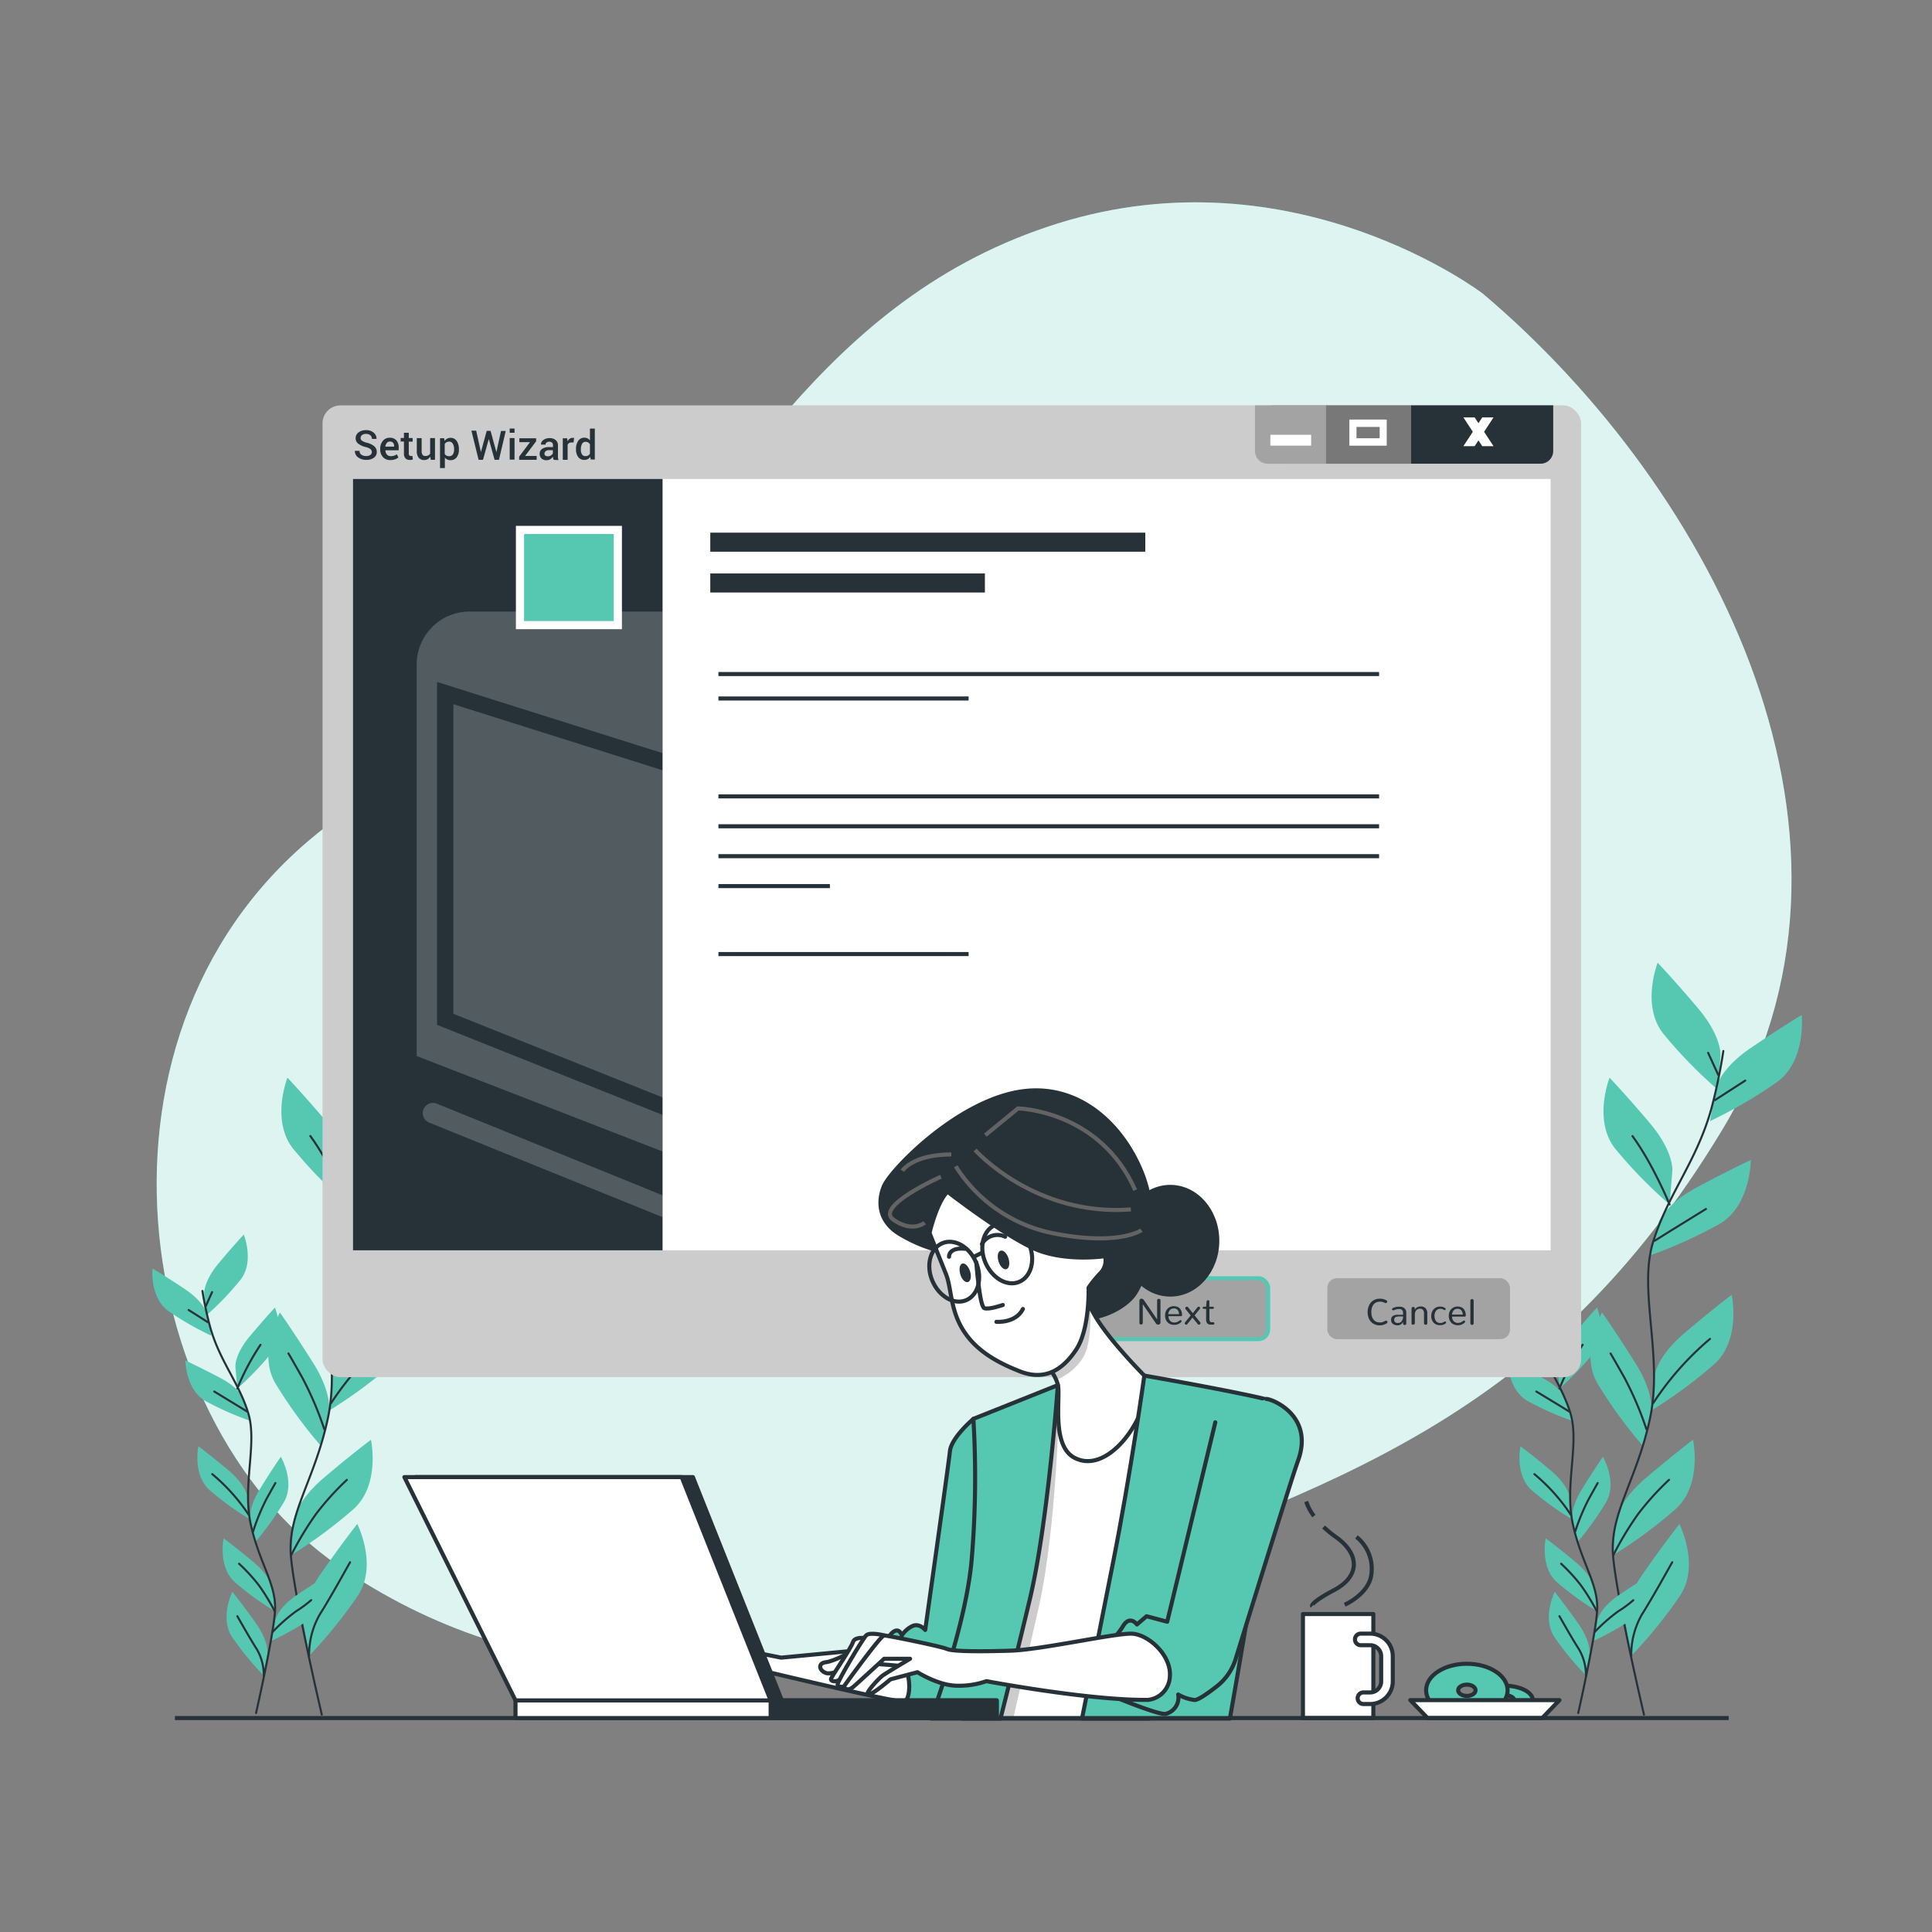 <svg xmlns="http://www.w3.org/2000/svg" xmlns:xlink="http://www.w3.org/1999/xlink" viewBox="0 0 500 500"><rect x="0" y="0" width="500" height="500" fill="#808080" stroke="none"/><defs><clipPath id="freepik--clip-path--inject-6"><path d="M263.36,388.4c-.16,11.08-9.84,42.16-14.45,56.36h48.6l12.41-81.51-11.64-5.61s-8.94-4.16-15-2.71-13.72,6-13.72,6l-6.44,2.29S263.56,373.85,263.36,388.4Z" style="fill:#fff;stroke:#263238;stroke-linejoin:round;stroke-width:1.055px"></path></clipPath><clipPath id="freepik--clip-path-2--inject-6"><path d="M269.18,351s3.9,4.26,4.61,7.45-1.77,15.62,4.26,18.81,12.77-2.84,16.32-9.94S296.15,356,296.15,356s-8.52-8.52-12.42-14.9A55.33,55.33,0,0,1,278.05,328s-2.13,11.71-5,16A38.68,38.68,0,0,0,269.18,351Z" style="fill:#fff;stroke:#263238;stroke-linecap:round;stroke-linejoin:round;stroke-width:1.055px"></path></clipPath></defs><g id="freepik--background-simple--inject-6"><path d="M383.76,76S335,38.69,273.78,57.82,188.31,131,154,168.7c-18,19.75-45.15,27.67-66.74,43.11-69,49.37-55.28,155.09.34,193.41,48.15,33.16,107.07,34.95,182.8,7s130-45,175.2-119.64S443.94,126.84,383.76,76Z" style="fill:#56C8B2"></path><path d="M383.76,76S335,38.69,273.78,57.82,188.31,131,154,168.7c-18,19.75-45.15,27.67-66.74,43.11-69,49.37-55.28,155.09.34,193.41,48.15,33.16,107.07,34.95,182.8,7s130-45,175.2-119.64S443.94,126.84,383.76,76Z" style="fill:#fff;opacity:0.8"></path></g><g id="freepik--Mug--inject-6"><rect x="337.2" y="417.71" width="18.22" height="26.92" style="fill:#fff;stroke:#263238;stroke-linecap:round;stroke-linejoin:round;stroke-width:1.055px"></rect><path d="M354.6,441h-1.9a1.51,1.51,0,0,1,0-3h1.9a2.86,2.86,0,0,0,2.85-2.85v-6.52a2.86,2.86,0,0,0-2.85-2.85h-2.44a1.5,1.5,0,1,1,0-3h2.44a5.85,5.85,0,0,1,5.85,5.85v6.52A5.86,5.86,0,0,1,354.6,441Z" style="fill:#fff;stroke:#263238;stroke-linecap:round;stroke-linejoin:round;stroke-width:1.055px"></path><path d="M340.05,392.35a12.09,12.09,0,0,1-2-3.76" style="fill:none;stroke:#263238;stroke-linejoin:round;stroke-width:1.055px"></path><path d="M339.58,415.69s-.76-.76,5.73-4.2,6.87-9.16.38-13.74a27.8,27.8,0,0,1-3.14-2.57" style="fill:none;stroke:#263238;stroke-linejoin:round;stroke-width:1.055px"></path><path d="M348,415.31s6.11-2.67,6.87-7.63a10.58,10.58,0,0,0-3.82-9.93" style="fill:none;stroke:#263238;stroke-linejoin:round;stroke-width:1.055px"></path><path d="M389.25,436.25c-4.12,0-7.45,1.68-7.45,3.75s3.33,3.75,7.45,3.75,7.44-1.68,7.44-3.75S393.36,436.25,389.25,436.25Zm0,5.08c-1.46,0-2.63-.6-2.63-1.33s1.17-1.32,2.63-1.32,2.62.59,2.62,1.32S390.7,441.33,389.25,441.33Z" style="fill:#56C8B2;stroke:#263238;stroke-linejoin:round;stroke-width:1.055px"></path><path d="M379.62,430.58c-5.83,0-10.55,3.07-10.55,6.86s4.72,6.86,10.55,6.86,10.55-3.07,10.55-6.86S385.45,430.58,379.62,430.58Zm0,8.32c-1.24,0-2.25-.66-2.25-1.46s1-1.46,2.25-1.46,2.25.65,2.25,1.46S380.86,438.9,379.62,438.9Z" style="fill:#56C8B2;stroke:#263238;stroke-linejoin:round;stroke-width:1.055px"></path><polygon points="403.59 439.99 364.99 439.99 369.45 444.63 399.13 444.63 403.59 439.99" style="fill:#fff;stroke:#263238;stroke-linejoin:round;stroke-width:1.055px"></polygon></g><g id="freepik--Plants--inject-6"><path d="M445.27,273.16s.4-4.89-5.89-12.31S429,249.16,429,249.16s-4.35,11,1.45,18.35A120.21,120.21,0,0,0,444.55,282Z" style="fill:#56C8B2"></path><path d="M432.81,302.91s.4-4.89-5.88-12.31-10.38-11.69-10.38-11.69-4.35,11,1.45,18.35a120.21,120.21,0,0,0,14.09,14.46Z" style="fill:#56C8B2"></path><path d="M444.15,281.47s.92-4.83,9-10.3,13.12-8.5,13.12-8.5,1.26,11.74-6.29,17.3a121,121,0,0,1-17.44,10.18Z" style="fill:#56C8B2"></path><path d="M429.17,316.58s1.42-4.7,10-9.3,13.94-7.08,13.94-7.08,0,11.81-8.08,16.55a121.47,121.47,0,0,1-18.4,8.29Z" style="fill:#56C8B2"></path><path d="M428.19,356.12s.4-4.89,7.82-11.18,12.14-9.84,12.14-9.84,2.5,11.54-4.42,17.87a120.56,120.56,0,0,1-16.26,12Z" style="fill:#56C8B2"></path><path d="M427.29,365.72s1.09-4.79-4.08-13-8.6-13.05-8.6-13.05-5.87,10.25-1.18,18.37a120.21,120.21,0,0,0,11.89,16.32Z" style="fill:#56C8B2"></path><path d="M418.19,393.64s.4-4.9,7.82-11.19,12.14-9.84,12.14-9.84,2.5,11.54-4.43,17.87a120.4,120.4,0,0,1-16.26,12Z" style="fill:#56C8B2"></path><path d="M420.64,419.83s-.85-4.84,4.73-12.8,9.26-12.6,9.26-12.6,5.34,10.53.24,18.41a120.49,120.49,0,0,1-12.7,15.69Z" style="fill:#56C8B2"></path><path d="M446,272a141,141,0,0,1-3.12,15c-3.86,13.78-11.38,22.25-15.13,34.67s2.69,29.34-.73,45.4-10.48,24.58-9.56,35.56,8,41.11,8,41.11" style="fill:none;stroke:#263238;stroke-linecap:round;stroke-linejoin:round;stroke-width:0.528px"></path><line x1="443.82" y1="284.71" x2="451.67" y2="279.65" style="fill:none;stroke:#263238;stroke-linecap:round;stroke-linejoin:round;stroke-width:0.528px"></line><line x1="444.7" y1="278.22" x2="442.06" y2="272.47" style="fill:none;stroke:#263238;stroke-linecap:round;stroke-linejoin:round;stroke-width:0.528px"></line><path d="M428.2,321.12s6.57-4.13,13.3-8.24" style="fill:none;stroke:#263238;stroke-linecap:round;stroke-linejoin:round;stroke-width:0.528px"></path><path d="M432.09,311.72s-4.32-10.52-9.61-17.7" style="fill:none;stroke:#263238;stroke-linecap:round;stroke-linejoin:round;stroke-width:0.528px"></path><path d="M427.86,363.11a76.87,76.87,0,0,1,14.68-16.6" style="fill:none;stroke:#263238;stroke-linecap:round;stroke-linejoin:round;stroke-width:0.528px"></path><path d="M426.09,369.88a86.44,86.44,0,0,0-5.65-13.26c-3.17-5.62-3.63-6.35-3.63-6.35" style="fill:none;stroke:#263238;stroke-linecap:round;stroke-linejoin:round;stroke-width:0.528px"></path><path d="M417.45,402.63a82.61,82.61,0,0,1,6.49-10.8,71.77,71.77,0,0,1,8-8.85" style="fill:none;stroke:#263238;stroke-linecap:round;stroke-linejoin:round;stroke-width:0.528px"></path><path d="M422.17,428.53a21.05,21.05,0,0,1,2.74-10.68c3-4.77,6.45-11.06,7.86-13.54" style="fill:none;stroke:#263238;stroke-linecap:round;stroke-linejoin:round;stroke-width:0.528px"></path><path d="M395,334.86s-.28-3.11,3.69-7.86,6.54-7.49,6.54-7.49,2.83,7-.83,11.69a77.18,77.18,0,0,1-8.9,9.27Z" style="fill:#56C8B2"></path><path d="M403.09,353.74s-.28-3.12,3.69-7.86,6.54-7.49,6.54-7.49,2.82,7-.83,11.68a77.18,77.18,0,0,1-8.9,9.27Z" style="fill:#56C8B2"></path><path d="M395.77,340.14s-.61-3.07-5.75-6.51-8.38-5.35-8.38-5.35-.76,7.48,4.08,11a77.16,77.16,0,0,0,11.14,6.4Z" style="fill:#56C8B2"></path><path d="M405.47,362.42s-.93-3-6.4-5.87-8.9-4.45-8.9-4.45,0,7.52,5.21,10.5a77.71,77.71,0,0,0,11.75,5.19Z" style="fill:#56C8B2"></path><path d="M406.27,387.58s-.28-3.12-5-7.08-7.78-6.21-7.78-6.21-1.54,7.35,2.9,11.35a76.45,76.45,0,0,0,10.41,7.54Z" style="fill:#56C8B2"></path><path d="M406.89,393.68s-.72-3,2.54-8.3,5.41-8.35,5.41-8.35,3.78,6.49.84,11.69a77.2,77.2,0,0,1-7.49,10.44Z" style="fill:#56C8B2"></path><path d="M413.46,419.15s.61-3.07,5.75-6.51,8.39-5.34,8.39-5.34.75,7.48-4.09,11a76.47,76.47,0,0,1-11.15,6.38Z" style="fill:#56C8B2"></path><path d="M412.81,411.41s-.28-3.12-5-7.09-7.78-6.2-7.78-6.2-1.54,7.35,2.9,11.35a77.68,77.68,0,0,0,10.4,7.54Z" style="fill:#56C8B2"></path><path d="M411.37,428.08s.52-3.08-3.07-8.12-5.94-8-5.94-8-3.36,6.72-.07,11.71a76.93,76.93,0,0,0,8.15,9.93Z" style="fill:#56C8B2"></path><path d="M394.55,334.1a91.34,91.34,0,0,0,2.06,9.56c2.52,8.75,7.34,14.1,9.79,22s-1.58,18.68.67,28.89,6.79,15.59,6.25,22.59-4.88,26.19-4.88,26.19" style="fill:none;stroke:#263238;stroke-linecap:round;stroke-linejoin:round;stroke-width:0.528px"></path><line x1="396" y1="342.21" x2="390.98" y2="339.02" style="fill:none;stroke:#263238;stroke-linecap:round;stroke-linejoin:round;stroke-width:0.528px"></line><line x1="395.41" y1="338.07" x2="397.06" y2="334.4" style="fill:none;stroke:#263238;stroke-linecap:round;stroke-linejoin:round;stroke-width:0.528px"></line><path d="M406.1,365.3s-4.19-2.59-8.5-5.18" style="fill:none;stroke:#263238;stroke-linecap:round;stroke-linejoin:round;stroke-width:0.528px"></path><path d="M403.59,359.34a62.88,62.88,0,0,1,6-11.31" style="fill:none;stroke:#263238;stroke-linecap:round;stroke-linejoin:round;stroke-width:0.528px"></path><path d="M406.52,392a49.09,49.09,0,0,0-9.42-10.5" style="fill:none;stroke:#263238;stroke-linecap:round;stroke-linejoin:round;stroke-width:0.528px"></path><path d="M407.67,396.32a55.47,55.47,0,0,1,3.54-8.46c2-3.6,2.28-4.06,2.28-4.06" style="fill:none;stroke:#263238;stroke-linecap:round;stroke-linejoin:round;stroke-width:0.528px"></path><path d="M412.65,422.41a45.88,45.88,0,0,1,6.12-5.39,30.12,30.12,0,0,0,3.93-2.89" style="fill:none;stroke:#263238;stroke-linecap:round;stroke-linejoin:round;stroke-width:0.528px"></path><path d="M413.32,417.13a52,52,0,0,0-4.18-6.85,46,46,0,0,0-5.12-5.59" style="fill:none;stroke:#263238;stroke-linecap:round;stroke-linejoin:round;stroke-width:0.528px"></path><path d="M410.44,433.63a13.33,13.33,0,0,0-1.8-6.79c-1.92-3-4.15-7-5.06-8.57" style="fill:none;stroke:#263238;stroke-linecap:round;stroke-linejoin:round;stroke-width:0.528px"></path><path d="M103.11,273.16s.4-4.89-5.89-12.31-10.37-11.69-10.37-11.69-4.35,11,1.44,18.35A120.21,120.21,0,0,0,102.38,282Z" style="fill:#56C8B2"></path><path d="M90.65,302.91s.4-4.89-5.89-12.31-10.37-11.69-10.37-11.69-4.35,11,1.45,18.35a119.68,119.68,0,0,0,14.08,14.46Z" style="fill:#56C8B2"></path><path d="M102,281.47s.92-4.83,9-10.3,13.11-8.5,13.11-8.5,1.27,11.74-6.29,17.3a121.13,121.13,0,0,1-17.43,10.18Z" style="fill:#56C8B2"></path><path d="M87,316.58s1.41-4.7,10-9.3,13.94-7.08,13.94-7.08,0,11.81-8.07,16.55A121.37,121.37,0,0,1,84.45,325Z" style="fill:#56C8B2"></path><path d="M86,356.12s.4-4.89,7.81-11.18S106,335.1,106,335.1s2.5,11.54-4.43,17.87a119.88,119.88,0,0,1-16.26,12Z" style="fill:#56C8B2"></path><path d="M85.12,365.72s1.1-4.79-4.08-13-8.6-13.05-8.6-13.05S66.57,349.9,71.26,358a121.17,121.17,0,0,0,11.89,16.32Z" style="fill:#56C8B2"></path><path d="M76,393.64s.41-4.9,7.82-11.19S96,372.61,96,372.61s2.5,11.54-4.42,17.87a121.09,121.09,0,0,1-16.26,12Z" style="fill:#56C8B2"></path><path d="M78.48,419.83S77.62,415,83.21,407s9.25-12.6,9.25-12.6,5.34,10.53.24,18.41A119.93,119.93,0,0,1,80,428.53Z" style="fill:#56C8B2"></path><path d="M103.83,272a138.56,138.56,0,0,1-3.13,15c-3.86,13.78-11.37,22.25-15.12,34.67s2.69,29.34-.73,45.4-10.48,24.58-9.57,35.56,8,41.11,8,41.11" style="fill:none;stroke:#263238;stroke-linecap:round;stroke-linejoin:round;stroke-width:0.528px"></path><line x1="101.65" y1="284.71" x2="109.5" y2="279.65" style="fill:none;stroke:#263238;stroke-linecap:round;stroke-linejoin:round;stroke-width:0.528px"></line><line x1="102.53" y1="278.22" x2="99.89" y2="272.47" style="fill:none;stroke:#263238;stroke-linecap:round;stroke-linejoin:round;stroke-width:0.528px"></line><path d="M86,321.12s6.56-4.13,13.3-8.24" style="fill:none;stroke:#263238;stroke-linecap:round;stroke-linejoin:round;stroke-width:0.528px"></path><path d="M89.92,311.72S85.6,301.2,80.31,294" style="fill:none;stroke:#263238;stroke-linecap:round;stroke-linejoin:round;stroke-width:0.528px"></path><path d="M85.7,363.11a76.65,76.65,0,0,1,14.67-16.6" style="fill:none;stroke:#263238;stroke-linecap:round;stroke-linejoin:round;stroke-width:0.528px"></path><path d="M83.93,369.88a87.58,87.58,0,0,0-5.65-13.26c-3.17-5.62-3.63-6.35-3.63-6.35" style="fill:none;stroke:#263238;stroke-linecap:round;stroke-linejoin:round;stroke-width:0.528px"></path><path d="M75.28,402.63a83.27,83.27,0,0,1,6.5-10.8,71.77,71.77,0,0,1,8-8.85" style="fill:none;stroke:#263238;stroke-linecap:round;stroke-linejoin:round;stroke-width:0.528px"></path><path d="M80,428.53a20.93,20.93,0,0,1,2.74-10.68c3-4.77,6.44-11.06,7.86-13.54" style="fill:none;stroke:#263238;stroke-linecap:round;stroke-linejoin:round;stroke-width:0.528px"></path><path d="M52.85,334.86s-.27-3.11,3.69-7.86,6.55-7.49,6.55-7.49,2.82,7-.84,11.69a76.64,76.64,0,0,1-8.89,9.27Z" style="fill:#56C8B2"></path><path d="M60.92,353.74s-.28-3.12,3.69-7.86,6.55-7.49,6.55-7.49,2.82,7-.84,11.68a77.18,77.18,0,0,1-8.9,9.27Z" style="fill:#56C8B2"></path><path d="M53.6,340.14s-.6-3.07-5.74-6.51-8.39-5.35-8.39-5.35-.75,7.48,4.08,11a77.75,77.75,0,0,0,11.14,6.4Z" style="fill:#56C8B2"></path><path d="M63.3,362.42s-.92-3-6.4-5.87S48,352.1,48,352.1s0,7.52,5.21,10.5A77.61,77.61,0,0,0,65,367.79Z" style="fill:#56C8B2"></path><path d="M64.11,387.58s-.28-3.12-5-7.08-7.77-6.21-7.77-6.21-1.54,7.35,2.9,11.35a76,76,0,0,0,10.4,7.54Z" style="fill:#56C8B2"></path><path d="M64.73,393.68s-.72-3,2.53-8.3S72.68,377,72.68,377s3.78,6.49.83,11.69A77.2,77.2,0,0,1,66,399.16Z" style="fill:#56C8B2"></path><path d="M71.29,419.15s.61-3.07,5.76-6.51,8.39-5.34,8.39-5.34.74,7.48-4.1,11a76.47,76.47,0,0,1-11.15,6.38Z" style="fill:#56C8B2"></path><path d="M70.65,411.41s-.28-3.12-5-7.09-7.77-6.2-7.77-6.2-1.54,7.35,2.9,11.35A77,77,0,0,0,71.15,417Z" style="fill:#56C8B2"></path><path d="M69.21,428.08s.52-3.08-3.07-8.12-6-8-6-8-3.35,6.72-.07,11.71a76.93,76.93,0,0,0,8.15,9.93Z" style="fill:#56C8B2"></path><path d="M52.39,334.1a88.86,88.86,0,0,0,2.06,9.56c2.52,8.75,7.34,14.1,9.78,22s-1.57,18.68.68,28.89,6.78,15.59,6.25,22.59-4.89,26.19-4.89,26.19" style="fill:none;stroke:#263238;stroke-linecap:round;stroke-linejoin:round;stroke-width:0.528px"></path><line x1="53.83" y1="342.21" x2="48.81" y2="339.02" style="fill:none;stroke:#263238;stroke-linecap:round;stroke-linejoin:round;stroke-width:0.528px"></line><line x1="53.24" y1="338.07" x2="54.89" y2="334.4" style="fill:none;stroke:#263238;stroke-linecap:round;stroke-linejoin:round;stroke-width:0.528px"></line><path d="M63.94,365.3s-4.2-2.59-8.5-5.18" style="fill:none;stroke:#263238;stroke-linecap:round;stroke-linejoin:round;stroke-width:0.528px"></path><path d="M61.42,359.34a62.52,62.52,0,0,1,6-11.31" style="fill:none;stroke:#263238;stroke-linecap:round;stroke-linejoin:round;stroke-width:0.528px"></path><path d="M64.35,392a49.09,49.09,0,0,0-9.42-10.5" style="fill:none;stroke:#263238;stroke-linecap:round;stroke-linejoin:round;stroke-width:0.528px"></path><path d="M65.51,396.32A54.92,54.92,0,0,1,69,387.86c2-3.6,2.28-4.06,2.28-4.06" style="fill:none;stroke:#263238;stroke-linecap:round;stroke-linejoin:round;stroke-width:0.528px"></path><path d="M70.49,422.41A45.21,45.21,0,0,1,76.61,417a30.41,30.41,0,0,0,3.92-2.89" style="fill:none;stroke:#263238;stroke-linecap:round;stroke-linejoin:round;stroke-width:0.528px"></path><path d="M71.16,417.13A52,52,0,0,0,67,410.28a45.67,45.67,0,0,0-5.13-5.59" style="fill:none;stroke:#263238;stroke-linecap:round;stroke-linejoin:round;stroke-width:0.528px"></path><path d="M68.27,433.63a13.38,13.38,0,0,0-1.79-6.79c-1.92-3-4.15-7-5.06-8.57" style="fill:none;stroke:#263238;stroke-linecap:round;stroke-linejoin:round;stroke-width:0.528px"></path></g><g id="freepik--Page--inject-6"><rect x="83.47" y="104.91" width="325.72" height="251.51" rx="4.64" style="fill:#ccc"></rect><rect x="91.35" y="123.95" width="309.95" height="199.63" style="fill:#fff"></rect><rect x="91.35" y="123.95" width="80.12" height="199.63" style="fill:#263238"></rect><g style="opacity:0.2"><path d="M113.11,265.23V176.49l58.35,18.42V158.26H121.55A13.72,13.72,0,0,0,107.83,172V273.3L171.46,298v-9.47Z" style="fill:#fff"></path><polygon points="171.46 284.02 171.46 199.34 117.33 182.25 117.33 262.37 171.46 284.02" style="fill:#fff"></polygon><path d="M171.46,309.34l-58.41-23.71a2.64,2.64,0,0,0-2,4.89L171.46,315Z" style="fill:#fff"></path></g><rect x="280.91" y="330.81" width="47.28" height="15.76" rx="2.49" style="fill:#a3a3a3;stroke:#56C8B2;stroke-miterlimit:10;stroke-width:1.055px"></rect><path d="M295,342.67a.38.38,0,0,1-.12-.3V336.7a.62.62,0,0,1,.15-.44.49.49,0,0,1,.38-.16.75.75,0,0,1,.34.09.8.8,0,0,1,.3.28l3.41,5v-4.92a.38.38,0,0,1,.12-.3.49.49,0,0,1,.62,0,.38.38,0,0,1,.13.3v5.67a.59.59,0,0,1-.17.44.56.56,0,0,1-.41.16.77.77,0,0,1-.32-.07.82.82,0,0,1-.26-.23l-3.42-5v4.85a.35.35,0,0,1-.13.3.49.49,0,0,1-.62,0Z" style="fill:#263238"></path><path d="M302.65,342.58a2.1,2.1,0,0,1-.83-.84,2.68,2.68,0,0,1-.3-1.3,2.71,2.71,0,0,1,.25-1.18,2.28,2.28,0,0,1,.78-.88,2.22,2.22,0,0,1,1.21-.34,2.35,2.35,0,0,1,1,.19,1.61,1.61,0,0,1,.66.5,2.21,2.21,0,0,1,.36.72,3.29,3.29,0,0,1,.14.86.36.36,0,0,1-.08.23.27.27,0,0,1-.22.09h-3.21a1.7,1.7,0,0,0,.43,1.22,1.55,1.55,0,0,0,1.08.42,1.79,1.79,0,0,0,.75-.15,3.78,3.78,0,0,0,.67-.41.28.28,0,0,1,.18-.06.29.29,0,0,1,.19.08.31.31,0,0,1,.07.21.32.32,0,0,1-.13.26,2.55,2.55,0,0,1-1.79.67A2.42,2.42,0,0,1,302.65,342.58Zm2.49-2.47a1.85,1.85,0,0,0-.37-1.07,1.15,1.15,0,0,0-1-.42,1.25,1.25,0,0,0-.59.13,1.07,1.07,0,0,0-.44.34,1.56,1.56,0,0,0-.27.47,1.93,1.93,0,0,0-.13.55Z" style="fill:#263238"></path><path d="M309.94,342.61,308.61,341l-1.33,1.67a.35.35,0,0,1-.28.15.37.37,0,0,1-.28-.11.34.34,0,0,1-.12-.26.37.37,0,0,1,.07-.2l1.48-1.81-1.32-1.64a.31.31,0,0,1-.09-.22.39.39,0,0,1,.13-.29.4.4,0,0,1,.62.06l1.21,1.5,1.21-1.52a.38.38,0,0,1,.3-.16.36.36,0,0,1,.26.11.33.33,0,0,1,.12.25.37.37,0,0,1-.08.21l-1.35,1.68,1.44,1.78a.35.35,0,0,1,.09.23.37.37,0,0,1-.13.27.4.4,0,0,1-.29.12A.37.37,0,0,1,309.94,342.61Z" style="fill:#263238"></path><path d="M312.45,342.5a1.55,1.55,0,0,1-.31-1.07v-2.7h-.58a.32.32,0,0,1-.23-.07.29.29,0,0,1,0-.4.32.32,0,0,1,.23-.08h.58l.11-1.33a.36.36,0,0,1,.13-.26.39.39,0,0,1,.27-.1.32.32,0,0,1,.24.08.33.33,0,0,1,.09.25v1.36h.86a.3.3,0,0,1,.23.08.25.25,0,0,1,.08.21c0,.17-.1.26-.31.26H313v2.55a1.36,1.36,0,0,0,.14.7.47.47,0,0,0,.43.21h.4a.32.32,0,0,1,.24.09.36.36,0,0,1,0,.42.31.31,0,0,1-.16.11l-.21,0h-.55A1.13,1.13,0,0,1,312.45,342.5Z" style="fill:#263238"></path><rect x="343.51" y="330.81" width="47.28" height="15.76" rx="2.49" style="fill:#a3a3a3"></rect><path d="M355.36,342.53a3,3,0,0,1-1.07-1.23,4.19,4.19,0,0,1-.35-1.74,4,4,0,0,1,.22-1.35,3.36,3.36,0,0,1,.61-1.1,2.87,2.87,0,0,1,1-.74,3.27,3.27,0,0,1,1.34-.27,3.4,3.4,0,0,1,1.69.43.36.36,0,0,1,.21.33.38.38,0,0,1-.11.26.32.32,0,0,1-.24.11.34.34,0,0,1-.16,0l-.11-.06-.16-.07L358,337l-.24-.07-.29-.05h-.37a2.17,2.17,0,0,0-.82.14,1.75,1.75,0,0,0-.62.38,2.56,2.56,0,0,0-.43.59,3.07,3.07,0,0,0-.25.74,4.45,4.45,0,0,0,0,1.68,3,3,0,0,0,.25.73,2.14,2.14,0,0,0,.43.58,1.82,1.82,0,0,0,.63.39,2.47,2.47,0,0,0,.84.14,2.29,2.29,0,0,0,.73-.11,4.53,4.53,0,0,0,.68-.32.41.41,0,0,1,.18-.05.34.34,0,0,1,.25.11.33.33,0,0,1,.1.25.45.45,0,0,1-.23.37A3.31,3.31,0,0,1,357,343,3.07,3.07,0,0,1,355.36,342.53Z" style="fill:#263238"></path><path d="M360.48,342.62a1.19,1.19,0,0,1-.46-1,2.19,2.19,0,0,1,.05-.47,1.25,1.25,0,0,1,.16-.35.92.92,0,0,1,.29-.26,1.76,1.76,0,0,1,.42-.17,2.88,2.88,0,0,1,.57-.11c.23,0,.46,0,.71,0l.89,0v-.51a1,1,0,0,0-.27-.74,1.08,1.08,0,0,0-.74-.24,2.69,2.69,0,0,0-.57.06,1.92,1.92,0,0,0-.45.13l-.41.16a.2.2,0,0,1-.11,0,.3.3,0,0,1-.21-.1.33.33,0,0,1-.09-.23.23.23,0,0,1,.13-.21,3.51,3.51,0,0,1,1.73-.41,2,2,0,0,1,1.34.4,1.49,1.49,0,0,1,.48,1.23v2.72a.36.36,0,0,1-.12.29.47.47,0,0,1-.59,0,.36.36,0,0,1-.12-.29v-.45a1.49,1.49,0,0,1-1.44.92A1.91,1.91,0,0,1,360.48,342.62Zm2.22-.66a1.62,1.62,0,0,0,.41-1.13v-.14c-.39,0-.71,0-.95,0a5.21,5.21,0,0,0-.64.07,1.17,1.17,0,0,0-.43.16.63.63,0,0,0-.2.26.86.86,0,0,0-.07.38.75.75,0,0,0,.25.63,1.11,1.11,0,0,0,.69.2A1.23,1.23,0,0,0,362.7,342Z" style="fill:#263238"></path><path d="M365.44,342.78a.38.38,0,0,1-.13-.3v-3.85a.38.38,0,0,1,.13-.29.47.47,0,0,1,.3-.1.45.45,0,0,1,.3.1.34.34,0,0,1,.12.28V339a1.29,1.29,0,0,1,.58-.66,1.94,1.94,0,0,1,.95-.23,1.69,1.69,0,0,1,1.23.45,1.85,1.85,0,0,1,.46,1.36v2.53a.35.35,0,0,1-.13.3.43.43,0,0,1-.29.1.44.44,0,0,1-.3-.1.38.38,0,0,1-.13-.3v-2.54a1.35,1.35,0,0,0-.27-.91,1,1,0,0,0-.79-.31,1.24,1.24,0,0,0-.91.38,1.6,1.6,0,0,0-.4,1v2.34a.35.35,0,0,1-.13.29.4.4,0,0,1-.3.11A.43.43,0,0,1,365.44,342.78Z" style="fill:#263238"></path><path d="M371,342.29a2.55,2.55,0,0,1-.6-1.73,2.58,2.58,0,0,1,.28-1.22,2.22,2.22,0,0,1,.81-.88,2.34,2.34,0,0,1,1.22-.32,2.55,2.55,0,0,1,.74.11,1.52,1.52,0,0,1,.54.29.33.33,0,0,1,.16.27.22.22,0,0,1-.07.17.28.28,0,0,1-.19.07.36.36,0,0,1-.2-.06,1.65,1.65,0,0,0-.94-.28,1.34,1.34,0,0,0-1.09.51,2.07,2.07,0,0,0-.41,1.35,2.41,2.41,0,0,0,.08.67,2,2,0,0,0,.25.58,1.3,1.3,0,0,0,1.1.57,1.82,1.82,0,0,0,1.07-.3A.33.33,0,0,1,374,342a.24.24,0,0,1,.25.25.36.36,0,0,1-.15.28,2.19,2.19,0,0,1-1.43.41A2.06,2.06,0,0,1,371,342.29Z" style="fill:#263238"></path><path d="M376.08,342.68a2.1,2.1,0,0,1-.83-.84,2.68,2.68,0,0,1-.3-1.3,2.76,2.76,0,0,1,.25-1.19,2.1,2.1,0,0,1,.78-.87,2.14,2.14,0,0,1,1.21-.34,2.35,2.35,0,0,1,1,.18,1.7,1.7,0,0,1,.66.51,2.27,2.27,0,0,1,.36.71,3.44,3.44,0,0,1,.14.87.36.36,0,0,1-.08.23.27.27,0,0,1-.22.09H375.8a1.62,1.62,0,0,0,.43,1.21,1.51,1.51,0,0,0,1.08.43,1.79,1.79,0,0,0,.75-.15,3.78,3.78,0,0,0,.67-.41.27.27,0,0,1,.17-.06.22.22,0,0,1,.19.08.32.32,0,0,1,.08.21.33.33,0,0,1-.13.26,2.55,2.55,0,0,1-1.79.67A2.5,2.5,0,0,1,376.08,342.68Zm2.49-2.47a1.91,1.91,0,0,0-.37-1.08,1.17,1.17,0,0,0-1-.41,1.46,1.46,0,0,0-.6.12,1.32,1.32,0,0,0-.43.34,1.52,1.52,0,0,0-.27.48,1.93,1.93,0,0,0-.13.55Z" style="fill:#263238"></path><path d="M380.65,342.77a.4.4,0,0,1-.12-.31v-5.84a.42.42,0,0,1,.13-.31.48.48,0,0,1,.3-.11.46.46,0,0,1,.3.11.41.41,0,0,1,.12.31v5.84a.39.39,0,0,1-.13.31.46.46,0,0,1-.3.11A.41.41,0,0,1,380.65,342.77Z" style="fill:#263238"></path><path d="M329.07,104.91v11.82a3.28,3.28,0,0,0,3.28,3.28h66.33a3.28,3.28,0,0,0,3.28-3.28V104.91Z" style="fill:#a3a3a3"></path><path d="M343.18,104.91H324.79v11.82a3.28,3.28,0,0,0,3.28,3.28h15.11Z" style="fill:#a3a3a3"></path><path d="M365.18,104.91V120h33.5a3.28,3.28,0,0,0,3.28-3.28V104.91Z" style="fill:#263238"></path><rect x="343.18" y="104.91" width="22.01" height="15.1" style="fill:#787878"></rect><polygon points="386.52 115.46 383.6 115.46 378.73 108.03 381.64 108.03 386.52 115.46" style="fill:#fff"></polygon><polygon points="378.73 115.46 381.64 115.46 386.52 108.03 383.6 108.03 378.73 115.46" style="fill:#fff"></polygon><rect x="328.77" y="112.52" width="10.55" height="2.81" style="fill:#fff"></rect><path d="M349.22,108.58v6.76h9.66v-6.76Zm7.84,4.84h-6v-2.93h6Z" style="fill:#fff"></path><rect x="134.57" y="137.15" width="25.33" height="24.63" style="fill:#56C8B2;stroke:#fff;stroke-miterlimit:10;stroke-width:2.111px"></rect><rect x="183.82" y="137.85" width="112.58" height="4.93" style="fill:#263238"></rect><rect x="183.82" y="148.41" width="71.07" height="4.93" style="fill:#263238"></rect><line x1="185.93" y1="174.44" x2="356.91" y2="174.44" style="fill:none;stroke:#263238;stroke-miterlimit:10;stroke-width:1.055px"></line><line x1="185.93" y1="206.1" x2="356.91" y2="206.1" style="fill:none;stroke:#263238;stroke-miterlimit:10;stroke-width:1.055px"></line><line x1="185.93" y1="213.84" x2="356.91" y2="213.84" style="fill:none;stroke:#263238;stroke-miterlimit:10;stroke-width:1.055px"></line><line x1="185.93" y1="221.58" x2="356.91" y2="221.58" style="fill:none;stroke:#263238;stroke-miterlimit:10;stroke-width:1.055px"></line><line x1="185.93" y1="229.32" x2="214.78" y2="229.32" style="fill:none;stroke:#263238;stroke-miterlimit:10;stroke-width:1.055px"></line><line x1="185.93" y1="180.77" x2="250.67" y2="180.77" style="fill:none;stroke:#263238;stroke-miterlimit:10;stroke-width:1.055px"></line><line x1="185.93" y1="246.91" x2="250.67" y2="246.91" style="fill:none;stroke:#263238;stroke-miterlimit:10;stroke-width:1.055px"></line><path d="M96.23,117a1,1,0,0,0-.34-.76,3.41,3.41,0,0,0-1.23-.54,5.24,5.24,0,0,1-1.94-.87,1.74,1.74,0,0,1-.68-1.42,1.82,1.82,0,0,1,.75-1.5,3.07,3.07,0,0,1,1.94-.59,2.92,2.92,0,0,1,2,.67,2,2,0,0,1,.72,1.6v0h-1.2a1.21,1.21,0,0,0-.39-.93,1.6,1.6,0,0,0-1.12-.36,1.65,1.65,0,0,0-1.06.3,1,1,0,0,0-.36.77.84.84,0,0,0,.4.71,4.08,4.08,0,0,0,1.32.53,4.52,4.52,0,0,1,1.84.9,1.89,1.89,0,0,1,.63,1.46,1.76,1.76,0,0,1-.75,1.49,3.25,3.25,0,0,1-2,.55,3.46,3.46,0,0,1-2.06-.62,2,2,0,0,1-.86-1.71v0h1.21a1.17,1.17,0,0,0,.47,1,2.06,2.06,0,0,0,1.23.34,1.81,1.81,0,0,0,1.09-.28A.91.91,0,0,0,96.23,117Z" style="fill:#263238"></path><path d="M101,119.06a2.42,2.42,0,0,1-1.89-.77,2.85,2.85,0,0,1-.71-2v-.21a3,3,0,0,1,.7-2,2.2,2.2,0,0,1,1.75-.79,2.17,2.17,0,0,1,1.73.68,2.67,2.67,0,0,1,.6,1.83v.74H99.74v0a1.73,1.73,0,0,0,.39,1.09,1.23,1.23,0,0,0,1,.42,2.77,2.77,0,0,0,.87-.12,3.57,3.57,0,0,0,.7-.36l.4.82a2.57,2.57,0,0,1-.84.47A3.4,3.4,0,0,1,101,119.06Zm-.15-4.78a.92.92,0,0,0-.76.37,1.85,1.85,0,0,0-.37.94v0H102v-.13a1.32,1.32,0,0,0-.27-.86A1,1,0,0,0,100.89,114.28Z" style="fill:#263238"></path><path d="M105.79,112v1.36h1v.93h-1v3.08a.67.67,0,0,0,.15.49.53.53,0,0,0,.39.15l.21,0,.18-.05.13.92a1.51,1.51,0,0,1-.38.14,2.25,2.25,0,0,1-.46,0,1.43,1.43,0,0,1-1.08-.4,1.77,1.77,0,0,1-.39-1.27v-3.08h-.85v-.93h.85V112Z" style="fill:#263238"></path><path d="M111.37,118.14a1.76,1.76,0,0,1-1.59.92,1.77,1.77,0,0,1-1.4-.57,2.61,2.61,0,0,1-.51-1.78v-3.33h1.25v3.34a1.68,1.68,0,0,0,.24,1,.86.86,0,0,0,.72.29,1.61,1.61,0,0,0,.76-.16,1.2,1.2,0,0,0,.48-.47v-4h1.25V119h-1.09Z" style="fill:#263238"></path><path d="M118.76,116.35a3.18,3.18,0,0,1-.57,2,1.88,1.88,0,0,1-1.59.74,1.86,1.86,0,0,1-.84-.17,1.77,1.77,0,0,1-.63-.5v2.71h-1.25v-7.72h1.06l.12.7a1.92,1.92,0,0,1,3.13,0,3.73,3.73,0,0,1,.57,2.16Zm-1.24-.11a2.62,2.62,0,0,0-.33-1.39,1,1,0,0,0-1-.55,1.19,1.19,0,0,0-1.1.64v2.51a1.12,1.12,0,0,0,.44.45,1.28,1.28,0,0,0,.67.16,1.08,1.08,0,0,0,1-.47,2.21,2.21,0,0,0,.32-1.24Z" style="fill:#263238"></path><path d="M124.46,117h0v0l1.5-5.49h1l1.51,5.51v0l1.19-5.49h1.23L129.13,119H128l-1.5-5.39h0L125,119h-1.14L122,111.45h1.23Z" style="fill:#263238"></path><path d="M133.16,112h-1.25v-1.09h1.25Zm0,6.95h-1.25v-5.58h1.25Z" style="fill:#263238"></path><path d="M135.89,118h3v1h-4.53v-.83l2.81-3.75h-2.76v-1h4.34v.79Z" style="fill:#263238"></path><path d="M143.26,119c0-.14-.08-.28-.11-.42a2.57,2.57,0,0,1-.06-.4,2.22,2.22,0,0,1-.67.66,1.71,1.71,0,0,1-.94.26,1.88,1.88,0,0,1-1.34-.44,1.64,1.64,0,0,1-.47-1.24,1.45,1.45,0,0,1,.64-1.26,3.11,3.11,0,0,1,1.8-.45h1v-.49a.89.89,0,0,0-.25-.68,1.21,1.21,0,0,0-1.42,0,.63.63,0,0,0-.25.53H140v0a1.41,1.41,0,0,1,.59-1.17,2.53,2.53,0,0,1,1.64-.51,2.38,2.38,0,0,1,1.57.49,1.74,1.74,0,0,1,.6,1.42v2.48a4.92,4.92,0,0,0,0,.67,3.5,3.5,0,0,0,.15.62Zm-1.53-.9a1.56,1.56,0,0,0,.85-.24,1.21,1.21,0,0,0,.5-.54v-.82h-1a1.27,1.27,0,0,0-.86.27.84.84,0,0,0-.31.63.64.64,0,0,0,.21.51A.85.85,0,0,0,141.73,118.06Z" style="fill:#263238"></path><path d="M148.43,114.51l-.54,0a1.15,1.15,0,0,0-.61.15,1.09,1.09,0,0,0-.38.44V119h-1.25v-5.58h1.14l.09.81a1.74,1.74,0,0,1,.54-.67,1.28,1.28,0,0,1,.77-.24h.21l.18,0Z" style="fill:#263238"></path><path d="M149.07,116.25a3.73,3.73,0,0,1,.57-2.16,1.86,1.86,0,0,1,1.61-.81,1.79,1.79,0,0,1,.81.18,1.82,1.82,0,0,1,.62.52v-3.06h1.26v8h-1.05l-.13-.69a1.72,1.72,0,0,1-1.52.79,1.89,1.89,0,0,1-1.6-.74,3.18,3.18,0,0,1-.57-2Zm1.25.1a2.25,2.25,0,0,0,.3,1.24,1,1,0,0,0,.94.45,1.19,1.19,0,0,0,.67-.17,1.16,1.16,0,0,0,.45-.48V115a1.16,1.16,0,0,0-.45-.48,1.19,1.19,0,0,0-.66-.18,1,1,0,0,0-.94.54,2.89,2.89,0,0,0-.31,1.41Z" style="fill:#263238"></path></g><g id="freepik--Character--inject-6"><ellipse cx="302.87" cy="321.1" rx="12.16" ry="13.93" style="fill:#263238;stroke:#263238;stroke-linejoin:round;stroke-width:1.055px"></ellipse><path d="M243.53,323.8a38.54,38.54,0,0,1-10.6-4.37c-5.61-3.32-5.82-8.52-4.16-12.47s17.46-20.57,33.47-24.11,28.06,7.69,33.25,20.58,1.25,27.64-2.28,32-12.48,7.48-16.43,4.57-10.39-11.64-18.08-15.17A22.56,22.56,0,0,0,243.53,323.8Z" style="fill:#263238;stroke:#263238;stroke-linejoin:round;stroke-width:1.055px"></path><path d="M252.35,297.62S267.71,314.9,292.68,313" style="fill:none;stroke:#636363;stroke-miterlimit:10;stroke-width:1.055px"></path><path d="M255,293.78l8.45-6.92s21.12.39,30.34,21.13" style="fill:none;stroke:#636363;stroke-miterlimit:10;stroke-width:1.055px"></path><path d="M243.51,304.53s-17.28,7.68-12.29,11.14,8.07.77,8.07.77" style="fill:none;stroke:#636363;stroke-miterlimit:10;stroke-width:1.055px"></path><path d="M233.52,303s2.69-4.23,12.68-4.23" style="fill:none;stroke:#636363;stroke-miterlimit:10;stroke-width:1.055px"></path><path d="M247.35,301.84a38.75,38.75,0,0,0,25,17.29c17.29,3.46,23.05-.77,23.05-.77" style="fill:none;stroke:#636363;stroke-miterlimit:10;stroke-width:1.055px"></path><path d="M263.36,388.4c-.16,11.08-9.84,42.16-14.45,56.36h48.6l12.41-81.51-11.64-5.61s-8.94-4.16-15-2.71-13.72,6-13.72,6l-6.44,2.29S263.56,373.85,263.36,388.4Z" style="fill:#fff"></path><g style="clip-path:url(#freepik--clip-path--inject-6)"><path d="M262.22,444.76c1-4.4,3.07-13.4,6.43-28,5.07-22,5.5-56.62,5.5-56.62-.37,9.1-14.84,68.35-18.84,84.61Z" style="opacity:0.2"></path></g><path d="M263.36,388.4c-.16,11.08-9.84,42.16-14.45,56.36h48.6l12.41-81.51-11.64-5.61s-8.94-4.16-15-2.71-13.72,6-13.72,6l-6.44,2.29S263.56,373.85,263.36,388.4Z" style="fill:none;stroke:#263238;stroke-linejoin:round;stroke-width:1.055px"></path><path d="M269.18,351s3.9,4.26,4.61,7.45-1.77,15.62,4.26,18.81,12.77-2.84,16.32-9.94S296.15,356,296.15,356s-8.52-8.52-12.42-14.9A55.33,55.33,0,0,1,278.05,328s-2.13,11.71-5,16A38.68,38.68,0,0,0,269.18,351Z" style="fill:#fff"></path><g style="clip-path:url(#freepik--clip-path-2--inject-6)"><path d="M271.61,352.55l-.61.71a19.83,19.83,0,0,1,2.33,3.85,14.33,14.33,0,0,0,6.73-5.41c2.08-3.07,2.28-9.07,2.1-13.4-.48-.94-.93-1.86-1.32-2.75C279.15,339.64,275.38,348.15,271.61,352.55Z" style="opacity:0.2"></path></g><path d="M269.18,351s3.9,4.26,4.61,7.45-1.77,15.62,4.26,18.81,12.77-2.84,16.32-9.94S296.15,356,296.15,356s-8.52-8.52-12.42-14.9A55.33,55.33,0,0,1,278.05,328s-2.13,11.71-5,16A38.68,38.68,0,0,0,269.18,351Z" style="fill:none;stroke:#263238;stroke-linecap:round;stroke-linejoin:round;stroke-width:1.055px"></path><path d="M245.21,308.41s16,12.42,23.77,15.26,17,1.42,17,1.42a4.61,4.61,0,0,1-1.07,4.26,29.32,29.32,0,0,0-3.19,3.9s.35,10.64-3.19,16-8.17,8.16-14.55,5.67-11.71-5.67-14.91-11-2.83-10.64-4.25-14.19l-4.26-10.64S242.37,311.25,245.21,308.41Z" style="fill:#fff;stroke:#263238;stroke-linecap:round;stroke-linejoin:round;stroke-width:1.055px"></path><path d="M252.67,326.71s.84,11.43,2.08,11.85,4.78-.83,4.78-.83" style="fill:none;stroke:#263238;stroke-linecap:round;stroke-linejoin:round;stroke-width:1.055px"></path><path d="M257.87,342.09s5,.42,6.86-3.33" style="fill:none;stroke:#263238;stroke-linecap:round;stroke-linejoin:round;stroke-width:1.055px"></path><path d="M251.05,329c.42,1.31.18,2.56-.53,2.79s-1.62-.66-2-2-.19-2.56.52-2.78S250.63,327.69,251.05,329Z" style="fill:#263238"></path><path d="M261,325.67c.42,1.32.18,2.56-.53,2.79s-1.63-.65-2.05-2-.18-2.56.53-2.79S260.61,324.36,261,325.67Z" style="fill:#263238"></path><path d="M245.61,325.25s-.21-2.49,4.15-2.07" style="fill:none;stroke:#263238;stroke-linecap:round;stroke-linejoin:round;stroke-width:1.055px"></path><path d="M254.13,321.93a4.62,4.62,0,0,1,6-1.87" style="fill:none;stroke:#263238;stroke-linecap:round;stroke-linejoin:round;stroke-width:1.055px"></path><path d="M252.62,326.74c1.7,4.08.54,8.44-2.58,9.75s-7-.95-8.74-5-.55-8.44,2.58-9.75S250.92,322.66,252.62,326.74Z" style="fill:none;stroke:#263238;stroke-linejoin:round;stroke-width:1.055px"></path><path d="M266.34,322c1.7,4.08.54,8.44-2.58,9.75s-7-.95-8.74-5-.55-8.44,2.58-9.75S264.64,317.88,266.34,322Z" style="fill:none;stroke:#263238;stroke-linejoin:round;stroke-width:1.055px"></path><line x1="252.05" y1="325.25" x2="254.54" y2="324.01" style="fill:none;stroke:#263238;stroke-linejoin:round;stroke-width:1.055px"></line><path d="M318.3,444.76c3.74-21.24,14-80.73,11.57-81.93C327,361.38,296.15,356,296.15,356s-3.49,25.13-8.06,48.2c-3,15.32-6.25,31.45-8.07,40.57Z" style="fill:#56C8B2;stroke:#263238;stroke-linejoin:round;stroke-width:1.055px"></path><path d="M251.93,367.2s-5.73,4.82-6.09,8.38-6.4,46.25-6.4,46.25-1.42-1.77-3.2-1.06a6.69,6.69,0,0,0-2.85,2.49s-.64-2.33-2.49-.71-3.2,7.82-3.2,7.82,2.84,9.26,5,10.68,5.34-.71,5.34-.71-.36,1.42,3.55,1.42,4.63-6.05,6.05-8.54,5.7-29.18,7.83-43.77S251.93,367.2,251.93,367.2Z" style="fill:#56C8B2;stroke:#263238;stroke-linecap:round;stroke-linejoin:round;stroke-width:1.055px"></path><path d="M240.93,444.76h18c1.78-7,4.61-18.42,7.52-30.59,4.79-19.95,7.32-55.7,7.32-55.7l-21.86,8.73a253.91,253.91,0,0,1-.42,36.16C250.36,417,244.48,434.91,240.93,444.76Z" style="fill:#56C8B2;stroke:#263238;stroke-linejoin:round;stroke-width:1.055px"></path><path d="M314.52,368.1l-12.45,51.6-5.34-1.42-2.49,2.13s-1.78-2.49-3.56.36a18.37,18.37,0,0,1-3.56,4.27l2.49,14.59s10.57,4.33,12.1,3.91a4.34,4.34,0,0,0,3.2-5,11.19,11.19,0,0,0,4.27,1.42c.93,0,3.43-1.75,5.59-3.43a14.32,14.32,0,0,0,5-7.15c3.75-12.1,14.45-46.66,16.15-51.33,4.27-11.75-6.76-16-8.18-16" style="fill:#56C8B2;stroke:#263238;stroke-linecap:round;stroke-linejoin:round;stroke-width:1.055px"></path><path d="M170.86,429s-7.88,3.7-7.19,4.4,6-1.85,7.19-2.09S173.41,428.56,170.86,429Z" style="fill:#fff;stroke:#263238;stroke-linecap:round;stroke-linejoin:round;stroke-width:1.055px"></path><path d="M173.87,426.48s-2.55-.47-3,.69-2.55,7.42-2.32,8.81,2.32-1.39,3.25-2.78S173.87,426.48,173.87,426.48Z" style="fill:#fff;stroke:#263238;stroke-linecap:round;stroke-linejoin:round;stroke-width:1.055px"></path><path d="M178.74,426.48s-4.17-1.16-4.87,0-4.4,9.27-4.4,9.27-.46.93,1.62,0S178.74,426.48,178.74,426.48Z" style="fill:#fff;stroke:#263238;stroke-linecap:round;stroke-linejoin:round;stroke-width:1.055px"></path><path d="M228.58,426.48,202.15,429s-18.31-3.71-20.4-3.94-4.17,1.39-5.09,2.78-6.73,8.81-6.73,8.81l1.39.46,8.12-6.49s4.4-.23,5.79-.23-3.94,3-5.56,3.24-3.48.47-3.25,1.39,4.41,1.16,5.33,1.16,7.42-2.32,7.42-2.32a36,36,0,0,1,3.71.24c2.09.23,5.8-1.4,5.8-1.4s32.91,7.89,35.23,7.65S236.4,428,228.58,426.48Z" style="fill:#fff;stroke:#263238;stroke-linecap:round;stroke-linejoin:round;stroke-width:1.055px"></path><path d="M220.47,427.4s-4.64,2.55-6.73,2.78-1.85,2.09,0,2.79,8.35-2.55,9.74-2.55,12.28.92,14.6,1.16,3.71-2.09-2.08-3.94S220.47,427.4,220.47,427.4Z" style="fill:#fff;stroke:#263238;stroke-linecap:round;stroke-linejoin:round;stroke-width:1.055px"></path><path d="M225.61,424.15s-4.3-1-4.85.79-5.58,8.9-5.7,9.58,1.67,1.24,3.71-1S225.61,424.15,225.61,424.15Z" style="fill:#fff;stroke:#263238;stroke-linecap:round;stroke-linejoin:round;stroke-width:1.055px"></path><path d="M228.81,423.23s-3.71-.93-4.64,0-7.41,11.82-7.41,12.75,2.55.46,2.55.46l7.41-10.2,2.32-2.08Z" style="fill:#fff;stroke:#263238;stroke-linecap:round;stroke-linejoin:round;stroke-width:1.055px"></path><path d="M297.19,439.92a6.34,6.34,0,0,0,5.57-6c.46-5.56-5.57-10.89-9.74-11.12s-23.64,4.17-31.52,4.4-14.84.23-16.46-.46-15.3-3.48-16.23-3.48-10.43,13.21-10.43,13.21.7,1.63,2.55,0,7.88-7.18,7.88-7.18h6.72s-6.26,3.71-7.18,4.4-4.64,4.64-3.71,4.87,5.79-3.94,5.79-3.94l7-1.86s5.1,3.25,9.73,3.48a21.2,21.2,0,0,0,8.12-1.16S282.13,440.15,297.19,439.92Z" style="fill:#fff;stroke:#263238;stroke-linecap:round;stroke-linejoin:round;stroke-width:1.055px"></path></g><g id="freepik--Device--inject-6"><line x1="447.38" y1="444.63" x2="45.27" y2="444.63" style="fill:none;stroke:#263238;stroke-linejoin:round;stroke-width:1.055px"></line><rect x="133.41" y="440.06" width="124.54" height="4.57" style="fill:#fff;stroke:#263238;stroke-linejoin:round;stroke-width:1.055px"></rect><rect x="199.44" y="440.06" width="58.51" height="4.57" style="fill:#263238;stroke:#263238;stroke-linejoin:round;stroke-width:1.055px"></rect><polygon points="202.34 440.06 179.32 382.27 107.55 382.27 136.31 440.06 202.34 440.06" style="fill:#263238;stroke:#263238;stroke-linejoin:round;stroke-width:1.055px"></polygon><polygon points="199.44 440.06 176.42 382.27 104.65 382.27 133.41 440.06 199.44 440.06" style="fill:#fff;stroke:#263238;stroke-linejoin:round;stroke-width:1.055px"></polygon></g></svg>
